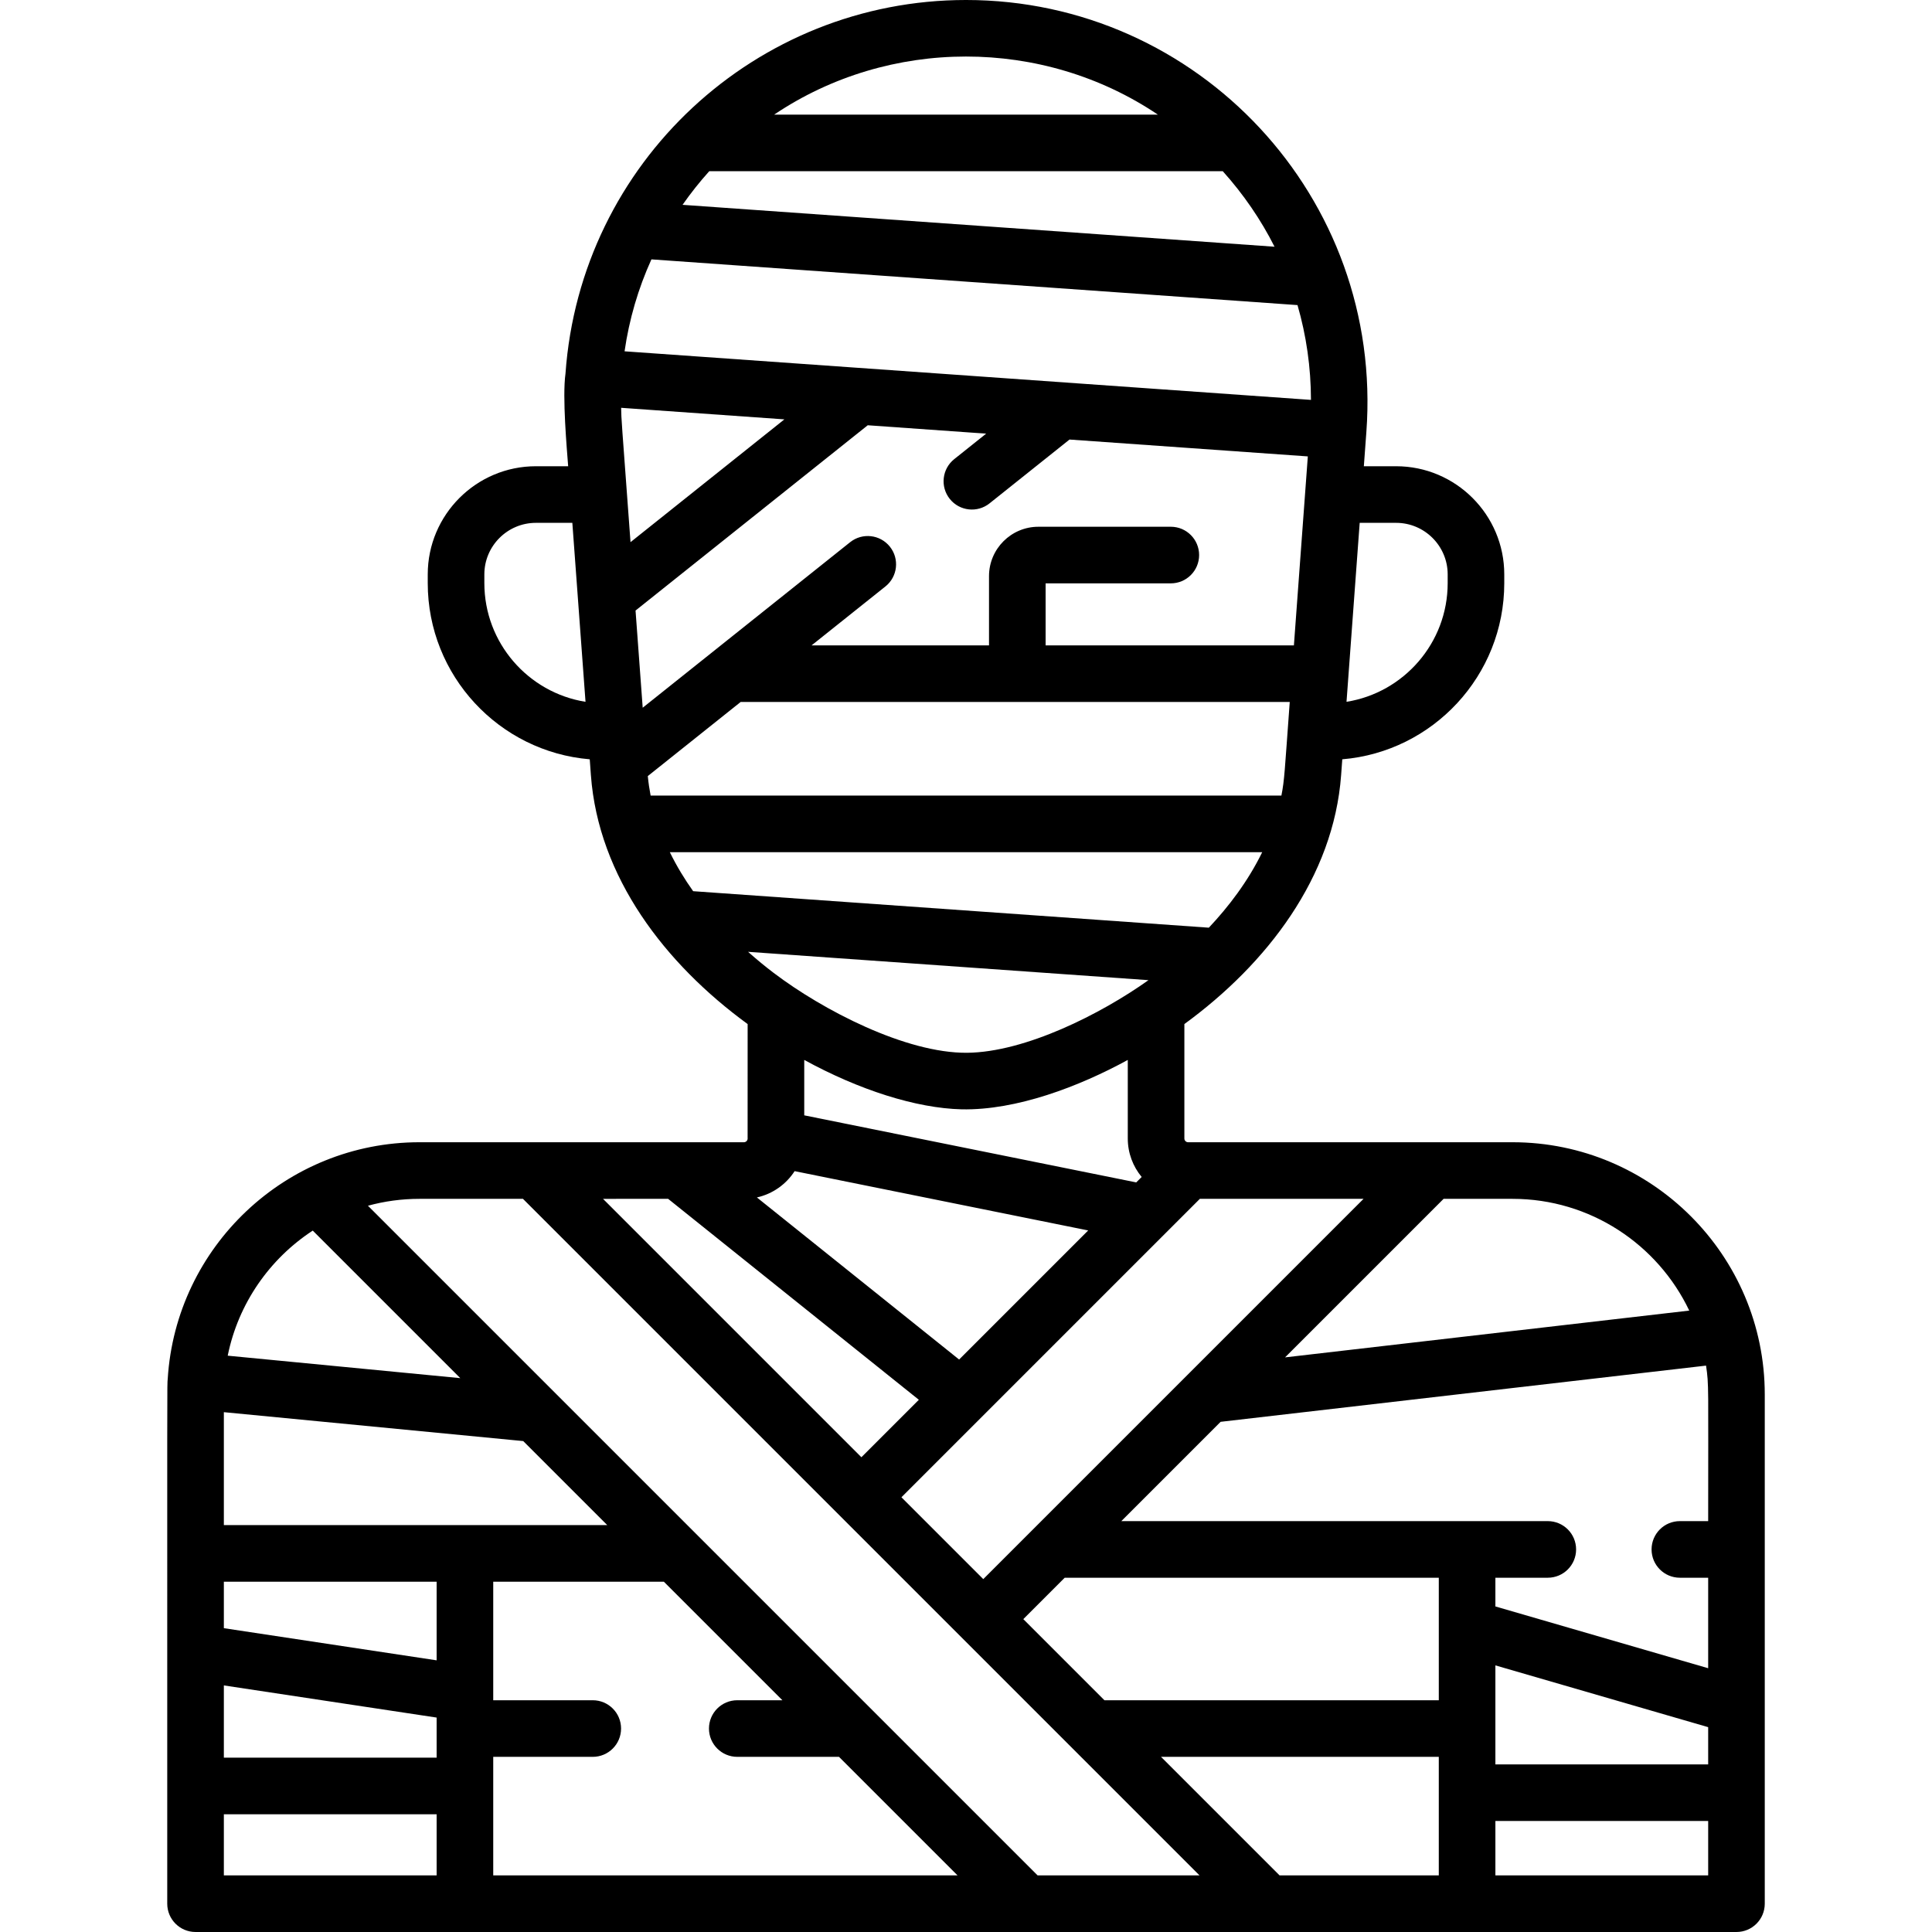 <svg id="Capa_1" enable-background="new 0 0 512 512" height="512" viewBox="0 0 512 512" width="512" xmlns="http://www.w3.org/2000/svg"><path d="m198.132 271.388c0 41.574-.018 27.299-.002 30.373-.025.526-.46.945-.992.945h-85.967c-35.452 0-64.586 27.753-66.724 62.729-.171 2.274-.126-5.604-.126 139.065 0 4.143 3.358 7.5 7.5 7.5h408.361c4.143 0 7.5-3.357 7.5-7.5 0-199.669 0 5.146 0-134.944 0-36.861-29.988-66.85-66.85-66.85h-85.968c-.548 0-.993-.445-.993-.993v-30.325c21.91-15.983 39.55-38.961 41.539-65.967l.309-4.198c24.007-1.997 42.927-22.173 42.927-46.687v-2.314c0-15.805-12.858-28.663-28.663-28.663h-8.55c.836-11.359.572-7.763.665-9.027 4.609-62.201-44.532-114.532-106.096-114.532-55.638 0-102.174 43.042-106.14 98.991-.875 6.245.368 19.975.707 24.567h-8.549c-15.805 0-28.663 12.858-28.663 28.663v2.314c0 24.514 18.926 44.689 42.932 46.687l.304 4.198c1.989 27.007 19.629 49.985 41.539 65.968zm140.967 225.612-31.417-31.417h73.612v31.417zm-162.036-179.294 66.442 53.254-15.223 15.223-68.477-68.477zm33.521-7.341 77.799 15.717-34.207 34.207-53.594-42.956c4.179-.921 7.75-3.48 10.002-6.968zm107.389 7.341h43.38l-100.774 100.774-21.69-21.69c74.011-74.01 78.834-78.834 79.084-79.084zm134.71 85.408h-7.5c-4.143 0-7.5 3.357-7.5 7.5s3.357 7.5 7.5 7.5h7.5v23.982l-56.389-16.371v-7.611h13.889c4.143 0 7.5-3.357 7.5-7.5s-3.357-7.5-7.5-7.5h-113.023l26.317-26.317 128.643-14.894c.771 5.193.563 5.041.563 41.211zm-170.523 15h99.135v32.469h-88.612l-21.496-21.496zm114.134 23.23 56.389 16.371v9.868h-56.389zm51.375-94.025-107.115 12.401 42.014-42.014h18.266c20.636 0 38.495 12.119 46.835 29.613zm-191.39-68.321c-16.25.129-38.253-11.303-51.25-21.171-2.056-1.561-4.365-3.428-6.786-5.584l106.112 7.51c-12.627 8.98-32.652 19.098-48.076 19.245zm-83.645-210.263 171.217 12.118c2.339 8.075 3.549 16.508 3.568 25.121-224.159-15.865 49.394 3.494-181.903-12.874 1.215-8.456 3.609-16.638 7.118-24.365zm15.32-23.359h136.096c5.517 6.142 10.107 12.862 13.715 20.009l-156.884-11.104c2.155-3.083 4.514-6.056 7.073-8.905zm-16.282 160.292 24.608-19.637h145.514c-1.382 18.769-1.371 20.473-2.209 24.806h-167.164c-.327-1.689-.58-3.412-.749-5.169zm171.227-34.637h-65.802v-16.437h33.181c4.143 0 7.5-3.357 7.5-7.5s-3.357-7.5-7.5-7.5h-35.094c-7.216 0-13.087 5.871-13.087 13.088v18.349h-47.02l19.569-15.616c3.237-2.584 3.768-7.303 1.184-10.54s-7.301-3.768-10.541-1.185l-54.967 43.863-1.897-25.751 61.534-49.104 31.385 2.222-8.463 6.753c-3.237 2.584-3.768 7.303-1.184 10.54 2.588 3.243 7.31 3.764 10.54 1.185l21.196-16.915 63.153 4.469c-6.807 92.436-1.265 17.192-3.687 50.079zm-135.028-59.896-40.779 32.542c-2.46-33.402-2.418-32.184-2.487-35.604zm126.626 114.702c-3.797 7.772-8.939 14.487-14.145 20.009l-136.665-9.672c-2.271-3.198-4.376-6.648-6.178-10.337zm35.488-87.278c7.534 0 13.663 6.129 13.663 13.663v2.314c0 15.847-11.634 29.028-26.81 31.451 5.902-80.157 2.231-30.295 3.493-47.428zm-63.142-108.183h-101.682c30.452-20.504 71.172-20.545 101.682 0zm-178.486 124.16v-2.314c0-7.534 6.129-13.663 13.663-13.663h9.654c.52 7.057 3.066 41.629 3.493 47.428-15.176-2.423-26.81-15.604-26.81-31.451zm126.487 139.449c14.531.297 31.165-6.051 44.029-13.091v20.819c0 3.872 1.383 7.427 3.682 10.197l-1.44 1.44-87.982-17.774v-14.683c14.528 7.951 29.626 12.797 41.711 13.092zm-116.253 23.721 179.293 179.294h-42.909c-12.928-12.928-152.005-152.004-177.468-177.467 4.355-1.191 8.937-1.827 13.664-1.827zm.071 64.195 22.265 22.265h-101.605v-29.926zm-22.952 58.104-56.388-8.521v-12.318h56.388zm-56.388 6.649 56.388 8.521v10.629h-56.388zm71.388 18.929h26.378c4.142 0 7.5-3.357 7.5-7.5s-3.358-7.5-7.5-7.5h-26.378c0-14.548 0-10.107 0-31.417h45.216l31.417 31.417h-11.96c-4.142 0-7.5 3.357-7.5 7.5s3.358 7.5 7.5 7.5h26.96l31.417 31.417h-123.05zm-47.828-139.461 39.1 39.1-61.635-5.952c2.794-13.829 11.108-25.68 22.535-33.148zm-23.56 154.683h56.388v16.195h-56.388zm336.972 16.195v-14.417h56.389v14.417z"/></svg>